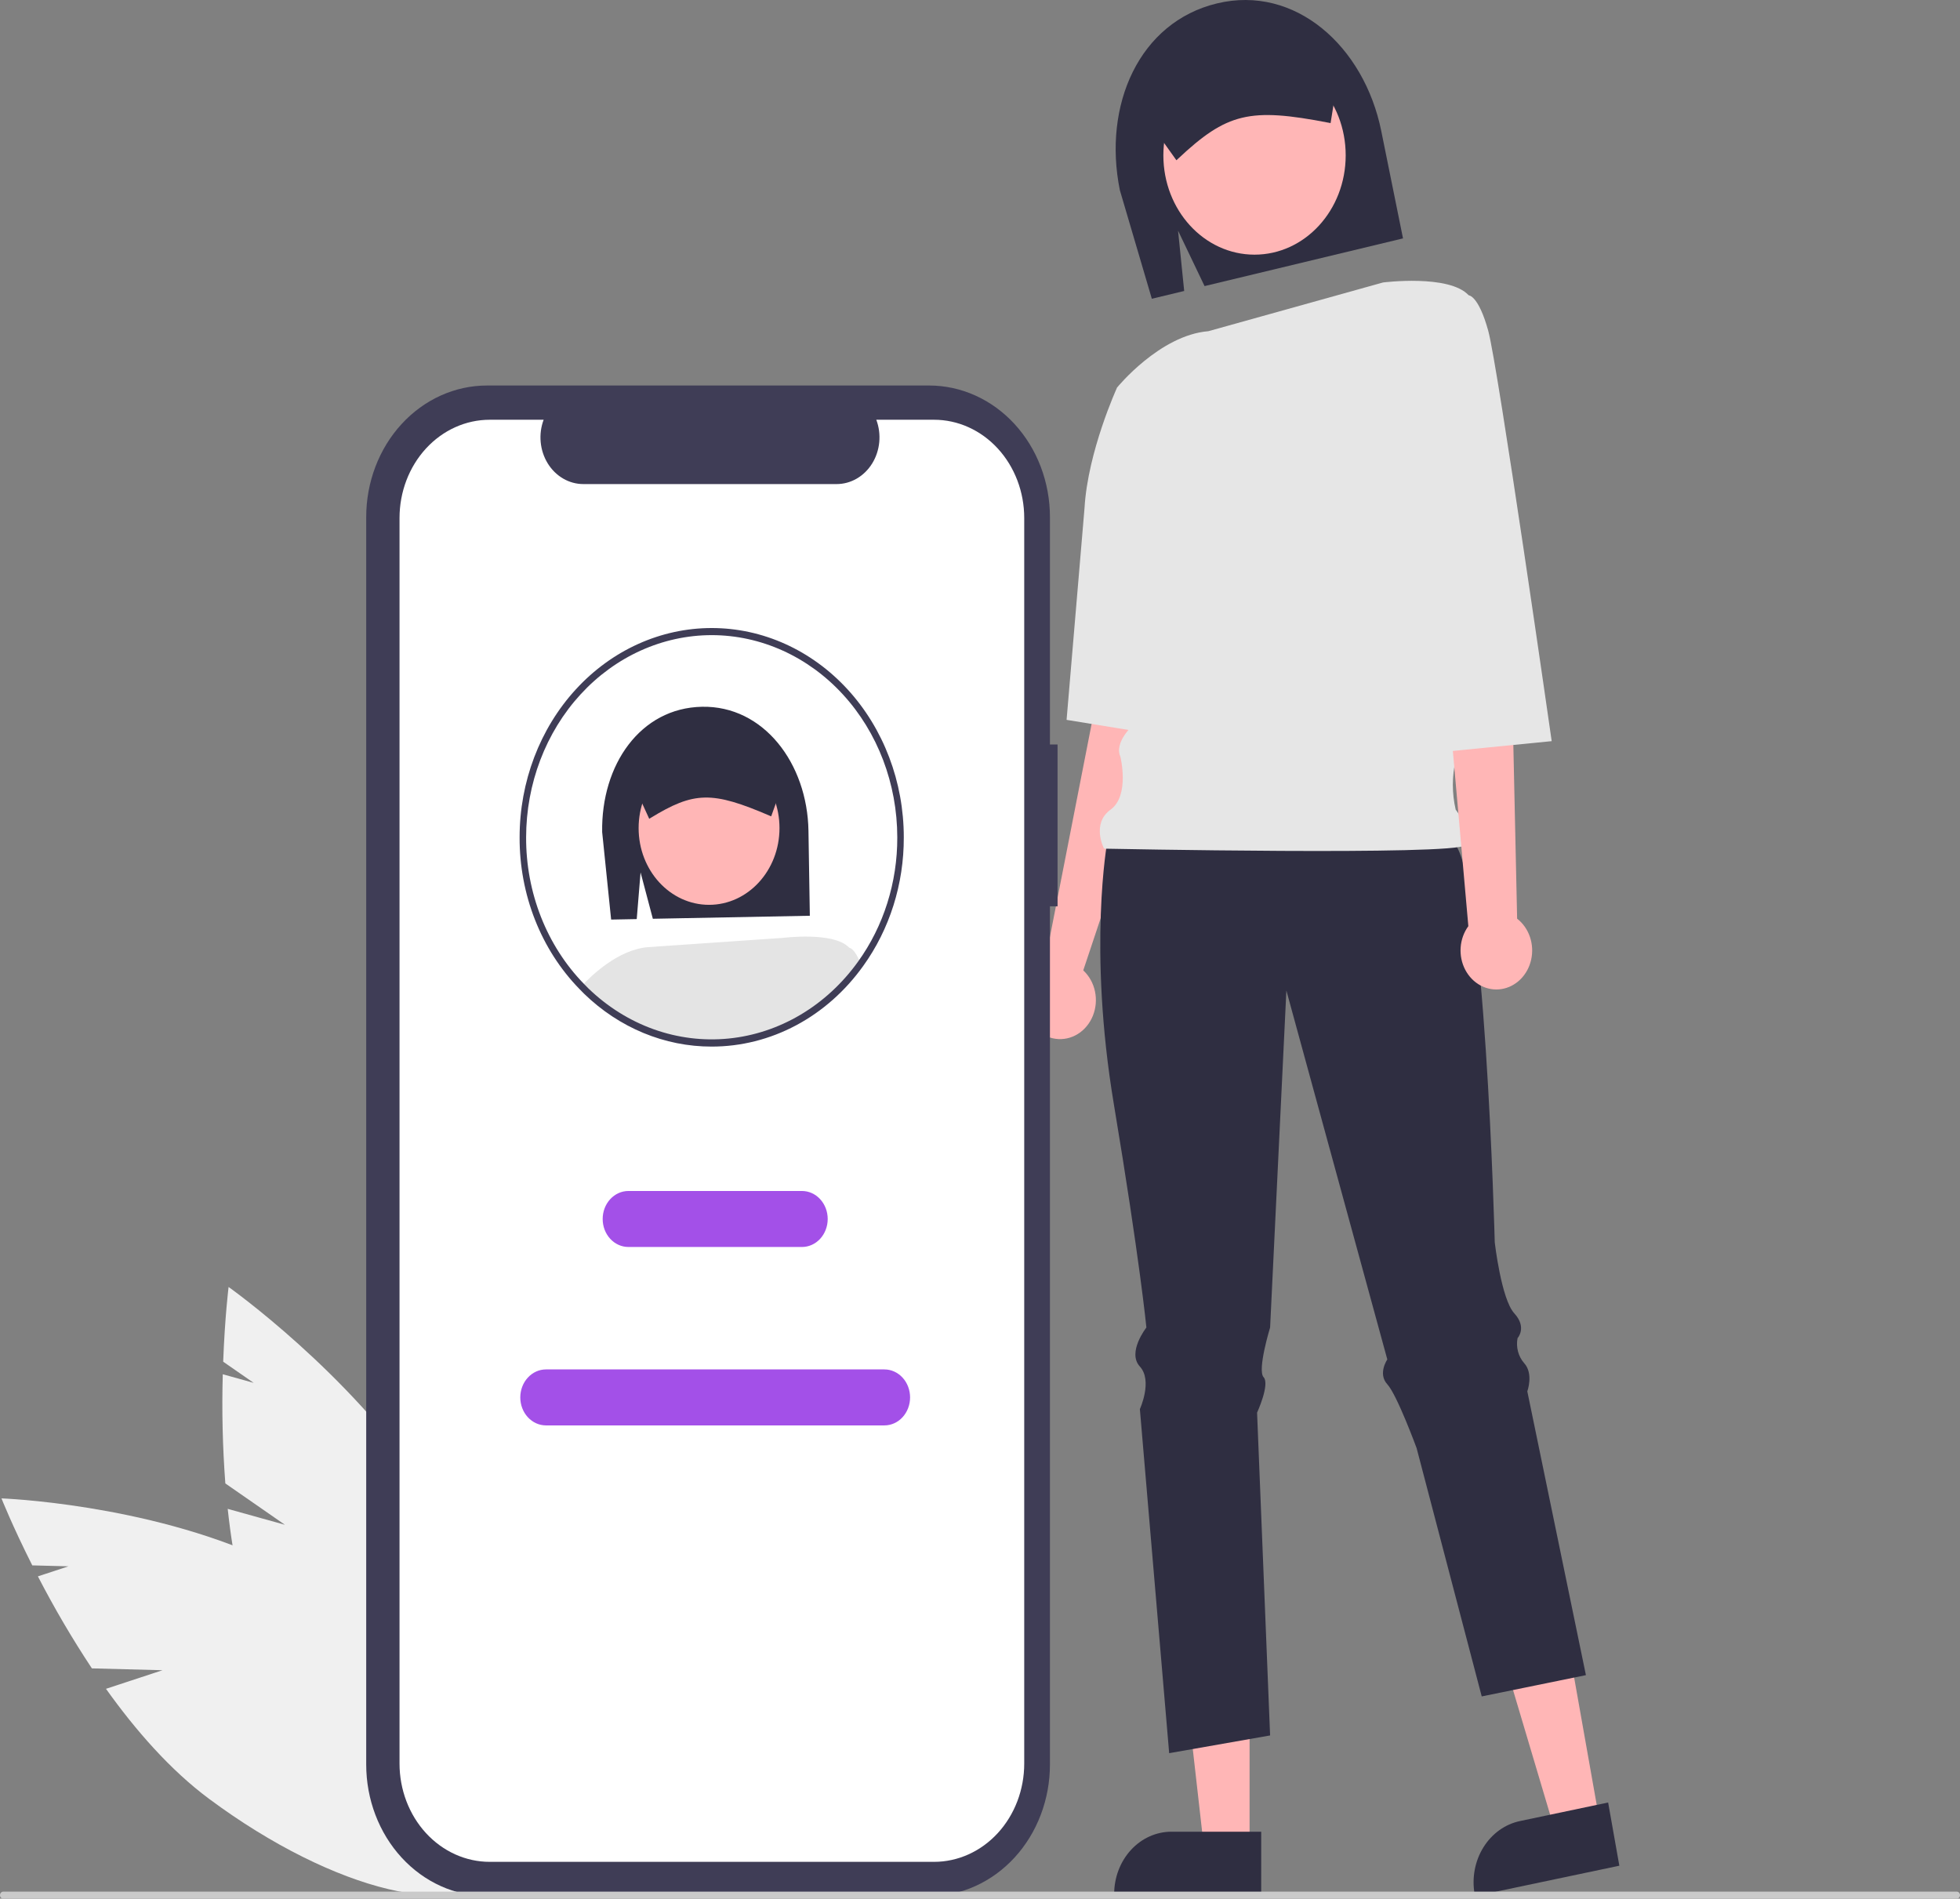 <svg width="319" height="309" viewBox="0 0 319 309" fill="none" xmlns="http://www.w3.org/2000/svg">
<rect x="0" y="0" width="319" height="309" fill="#808080" stroke="none"/>
<g clip-path="url(#clip0_1498_1039)">
<path d="M46.373 248.147L36.675 241.416C36.23 235.508 36.09 229.576 36.258 223.65L41.289 225.05L36.324 221.605C36.598 214.279 37.205 209.447 37.205 209.447C37.205 209.447 56.813 223.322 69.319 242.129L67.186 258.035L72.272 246.911C73.573 249.18 74.741 251.535 75.771 253.964C86.074 278.485 87.076 302.029 78.007 306.551C68.939 311.073 53.234 294.861 42.931 270.34C39.737 262.738 37.974 253.997 37.06 245.555L46.373 248.147Z" fill="#F0F0F0"/>
<path d="M26.451 271.816L14.956 271.515C11.771 266.708 8.837 261.709 6.169 256.541L11.14 254.907L5.254 254.753C2.013 248.328 0.24 243.85 0.24 243.85C0.24 243.85 23.609 244.686 43.238 253.743L48.96 268.56L48.035 256.174C50.225 257.384 52.343 258.742 54.377 260.241C74.832 275.431 86.861 295.022 81.243 303.999C75.626 312.977 54.49 307.941 34.035 292.752C27.693 288.043 22.037 281.554 17.249 274.841L26.451 271.816Z" fill="#F0F0F0"/>
<path d="M190.288 86.737L181.28 85.582L178.101 115.6L169.983 157.052C168.855 157.651 167.934 158.63 167.357 159.845C166.781 161.06 166.58 162.446 166.785 163.795C166.99 165.144 167.589 166.385 168.494 167.334C169.398 168.282 170.56 168.887 171.805 169.058C173.051 169.229 174.314 168.957 175.406 168.283C176.499 167.609 177.362 166.569 177.868 165.317C178.374 164.066 178.495 162.67 178.214 161.337C177.932 160.004 177.263 158.806 176.306 157.921L184.46 133.495L190.288 86.737Z" fill="#FFB6B6"/>
<path d="M203.375 300.736H195.953L192.422 269.549L203.376 269.549L203.375 300.736Z" fill="#FFB6B6"/>
<path d="M205.267 308.574L181.336 308.573V308.243C181.336 305.552 182.318 302.971 184.064 301.068C185.811 299.165 188.18 298.096 190.651 298.096H190.651L205.268 298.096L205.267 308.574Z" fill="#2F2E41"/>
<path d="M260.334 296.326L253.046 297.859L244.15 267.968L254.906 265.706L260.334 296.326Z" fill="#FFB6B6"/>
<path d="M263.556 303.63L240.058 308.573L240.001 308.249C239.533 305.607 240.047 302.87 241.431 300.641C242.815 298.412 244.955 296.873 247.38 296.362L247.381 296.362L261.732 293.343L263.556 303.63Z" fill="#2F2E41"/>
<path d="M191.736 37.544L196.049 46.558L228.347 38.797L224.809 21.322C222.008 7.49 210.781 -2.5 198.084 0.551C185.387 3.602 179.462 17.122 182.263 30.954L187.467 48.62L192.733 47.354L191.736 37.544Z" fill="#2F2E41"/>
<path d="M180.221 136.958C180.221 136.958 177.041 154.276 181.281 179.676C185.52 205.075 186.58 216.043 186.58 216.043C186.58 216.043 183.4 220.084 185.52 222.393C187.639 224.702 185.52 229.321 185.52 229.321L190.289 285.315L206.716 282.429L204.596 229.898C204.596 229.898 206.716 225.28 205.656 224.125C204.596 222.971 206.716 216.043 206.716 216.043L209.365 161.203L225.792 221.239C225.792 221.239 224.202 223.548 225.792 225.28C227.382 227.011 230.561 235.67 230.561 235.67L241.159 276.079L258.116 272.615L248.578 226.434C248.578 226.434 249.638 223.548 248.048 221.816C247.584 221.286 247.246 220.642 247.061 219.938C246.876 219.234 246.851 218.492 246.988 217.775C246.988 217.775 248.578 216.043 246.458 213.734C244.339 211.425 243.279 202.189 243.279 202.189C243.279 202.189 241.689 140.422 236.39 136.958C231.091 133.495 180.221 136.958 180.221 136.958Z" fill="#2F2E41"/>
<path d="M204.181 41.444C212.375 41.444 219.018 34.207 219.018 25.281C219.018 16.354 212.375 9.117 204.181 9.117C195.987 9.117 189.344 16.354 189.344 25.281C189.344 34.207 195.987 41.444 204.181 41.444Z" fill="#FFB6B6"/>
<path d="M225.09 45.971C225.09 45.971 235.86 44.597 239.039 48.06L235.86 117.909C235.86 117.909 237.979 119.641 236.919 123.682C236.304 126.334 236.304 129.112 236.919 131.764C236.919 131.764 240.099 135.805 238.509 137.536C236.919 139.268 179.69 138.114 179.69 138.114C179.69 138.114 177.571 134.073 180.75 131.764C183.929 129.455 182.34 123.105 182.34 123.105C182.34 123.105 181.28 121.373 183.929 118.487C186.579 115.6 188.698 91.933 188.698 91.933L181.81 63.069C181.81 63.069 188.744 54.543 196.67 53.899L225.09 45.971Z" fill="#E6E6E6"/>
<path d="M190.019 63.467L181.809 63.069C181.809 63.069 177.04 73.46 176.51 82.696L173.592 117.152L192.407 120.218L190.019 63.467Z" fill="#E6E6E6"/>
<path d="M191.468 26.082L185.957 18.357C185.632 16.731 185.911 15.03 186.733 13.628C187.555 12.225 188.854 11.234 190.345 10.871L211.166 5.868C212.659 5.514 214.22 5.818 215.508 6.714C216.796 7.61 217.706 9.024 218.039 10.649L218.05 10.705L216.56 20.033L216.298 19.982C203.376 17.472 199.695 18.355 191.679 25.885L191.468 26.082Z" fill="#2F2E41"/>
<path d="M246.921 149.508L245.928 104.054L244.868 71.728L232.15 73.459L238.98 150.724C238.254 151.717 237.817 152.926 237.728 154.192C237.638 155.459 237.899 156.726 238.478 157.829C239.056 158.932 239.925 159.821 240.972 160.381C242.019 160.94 243.196 161.145 244.35 160.968C245.505 160.791 246.585 160.241 247.45 159.389C248.315 158.537 248.925 157.422 249.202 156.188C249.479 154.953 249.409 153.657 249.003 152.467C248.596 151.276 247.871 150.245 246.921 149.508Z" fill="#FFB6B6"/>
<path d="M229.762 49.035L239.039 48.06C239.039 48.06 240.629 48.06 242.218 53.833C243.808 59.606 252.547 120.616 252.547 120.616L233.21 122.528L229.762 49.035Z" fill="#E6E6E6"/>
<path d="M172.124 121.159H170.884V84.156C170.884 81.343 170.375 78.558 169.387 75.96C168.399 73.362 166.951 71.001 165.126 69.012C163.3 67.023 161.133 65.446 158.748 64.37C156.363 63.293 153.806 62.739 151.225 62.739H79.261C76.679 62.739 74.123 63.293 71.737 64.37C69.352 65.446 67.185 67.023 65.36 69.012C63.534 71.001 62.086 73.362 61.098 75.96C60.11 78.558 59.602 81.343 59.602 84.156V287.157C59.602 292.837 61.673 298.285 65.36 302.301C69.046 306.317 74.047 308.574 79.261 308.574H151.224C156.438 308.574 161.439 306.317 165.126 302.301C168.812 298.285 170.884 292.837 170.884 287.157V147.498H172.124V121.159Z" fill="#3F3D56"/>
<path d="M152.017 68.311H142.623C143.055 69.464 143.22 70.716 143.104 71.956C142.987 73.195 142.592 74.385 141.954 75.419C141.316 76.453 140.454 77.3 139.445 77.886C138.435 78.472 137.309 78.779 136.165 78.779H94.938C93.794 78.779 92.668 78.472 91.659 77.886C90.649 77.3 89.788 76.453 89.15 75.419C88.512 74.385 88.117 73.195 88 71.956C87.883 70.716 88.048 69.464 88.48 68.311H79.707C75.813 68.311 72.079 69.996 69.325 72.995C66.572 75.994 65.025 80.062 65.025 84.304V287.008C65.025 289.108 65.405 291.188 66.143 293.128C66.881 295.069 67.962 296.832 69.325 298.317C70.689 299.802 72.307 300.98 74.088 301.784C75.87 302.588 77.779 303.001 79.707 303.001H152.017C153.945 303.001 155.854 302.588 157.635 301.784C159.416 300.98 161.035 299.802 162.398 298.317C163.761 296.832 164.843 295.069 165.581 293.128C166.319 291.188 166.698 289.108 166.698 287.008V84.304C166.698 82.204 166.319 80.124 165.581 78.184C164.843 76.243 163.761 74.48 162.398 72.995C161.035 71.51 159.416 70.332 157.635 69.528C155.854 68.724 153.945 68.311 152.017 68.311Z" fill="white"/>
<path d="M104.255 141.978L106.254 149.523L131.805 149.032L131.582 135.207C131.404 124.265 124.305 114.826 114.26 115.02C104.215 115.213 97.828 124.464 98.005 135.407L99.465 149.654L103.631 149.574L104.255 141.978Z" fill="#2F2E41"/>
<path d="M115.402 147.254C121.733 147.254 126.866 141.663 126.866 134.765C126.866 127.868 121.733 122.276 115.402 122.276C109.07 122.276 103.938 127.868 103.938 134.765C103.938 141.663 109.07 147.254 115.402 147.254Z" fill="#FFB6B6"/>
<path d="M138.221 154.242L137.961 159.495C132.459 165.729 124.954 169.399 117.021 169.734C109.088 170.069 101.344 167.042 95.416 161.29C95.151 161.036 94.891 160.771 94.637 160.499C96.226 158.779 100.614 154.53 105.484 154.138L127.443 152.631C127.443 152.631 135.762 151.569 138.221 154.242Z" fill="#E4E4E4"/>
<path d="M127.952 125.996C127.937 125.04 127.662 124.11 127.162 123.324C127.109 123.243 127.056 123.168 127.003 123.093C126.578 122.502 126.034 122.026 125.413 121.703C124.791 121.38 124.11 121.217 123.421 121.228L115.181 121.39L106.946 121.546C105.767 121.571 104.644 122.105 103.825 123.03C103.006 123.955 102.556 125.196 102.575 126.481L104.535 130.782L105.664 133.252L105.85 133.137C112.977 128.773 115.891 128.715 125.323 132.773L125.514 132.854L126.261 130.77L127.957 126.042L127.952 125.996Z" fill="#2F2E41"/>
<path d="M140.077 156.845C137.726 160.12 134.841 162.894 131.567 165.03L131.053 154.997L138.222 154.241C138.222 154.241 139.081 154.241 140.077 156.845Z" fill="#E4E4E4"/>
<path d="M115.833 170.324C108.175 170.334 100.782 167.271 95.064 161.722C94.794 161.463 94.527 161.19 94.266 160.911C91.188 157.745 88.739 153.923 87.071 149.684C85.403 145.445 84.551 140.878 84.569 136.266C84.569 127.233 87.862 118.57 93.726 112.183C99.589 105.795 107.541 102.207 115.833 102.207C124.125 102.207 132.077 105.795 137.94 112.183C143.803 118.57 147.097 127.233 147.097 136.266C147.123 143.855 144.796 151.232 140.493 157.2C137.571 161.289 133.83 164.596 129.557 166.87C125.283 169.145 120.589 170.326 115.833 170.324ZM115.833 103.362C107.825 103.371 100.148 106.841 94.485 113.01C88.823 119.178 85.638 127.542 85.628 136.266C85.612 140.723 86.435 145.136 88.048 149.232C89.66 153.329 92.027 157.021 95.002 160.081C95.255 160.351 95.508 160.609 95.766 160.857C98.856 163.841 102.474 166.105 106.397 167.508C110.321 168.911 114.467 169.423 118.579 169.014C122.691 168.605 126.683 167.283 130.308 165.129C133.934 162.975 137.116 160.034 139.658 156.49C143.815 150.723 146.062 143.597 146.037 136.266C146.028 127.542 142.843 119.178 137.18 113.01C131.518 106.841 123.841 103.371 115.833 103.362Z" fill="#3F3D56"/>
<path d="M143.939 231.974H88.862C87.753 231.974 86.689 231.494 85.905 230.64C85.12 229.785 84.68 228.626 84.68 227.418C84.68 226.21 85.12 225.051 85.905 224.197C86.689 223.342 87.753 222.862 88.862 222.862H143.939C145.048 222.862 146.112 223.342 146.896 224.197C147.68 225.051 148.121 226.21 148.121 227.418C148.121 228.626 147.68 229.785 146.896 230.64C146.112 231.494 145.048 231.974 143.939 231.974Z" fill="#A350E8"/>
<path d="M130.531 202.936H102.27C101.161 202.936 100.097 202.456 99.313 201.601C98.528 200.747 98.088 199.588 98.088 198.38C98.088 197.172 98.528 196.013 99.313 195.159C100.097 194.304 101.161 193.824 102.27 193.824H130.531C131.64 193.824 132.703 194.304 133.488 195.159C134.272 196.013 134.713 197.172 134.713 198.38C134.713 199.588 134.272 200.747 133.488 201.601C132.703 202.456 131.64 202.936 130.531 202.936Z" fill="#A350E8"/>
<path d="M318.47 309H0.53C0.389 309 0.255 308.939 0.155 308.831C0.056 308.723 0 308.576 0 308.423C0 308.27 0.056 308.123 0.155 308.015C0.255 307.907 0.389 307.846 0.53 307.846H318.47C318.611 307.846 318.745 307.907 318.845 308.015C318.944 308.123 319 308.27 319 308.423C319 308.576 318.944 308.723 318.845 308.831C318.745 308.939 318.611 309 318.47 309Z" fill="#CACACA"/>
</g>
<defs>
<clipPath id="clip0_1498_1039">
<rect width="319" height="309" fill="white"/>
</clipPath>
</defs>
</svg>
